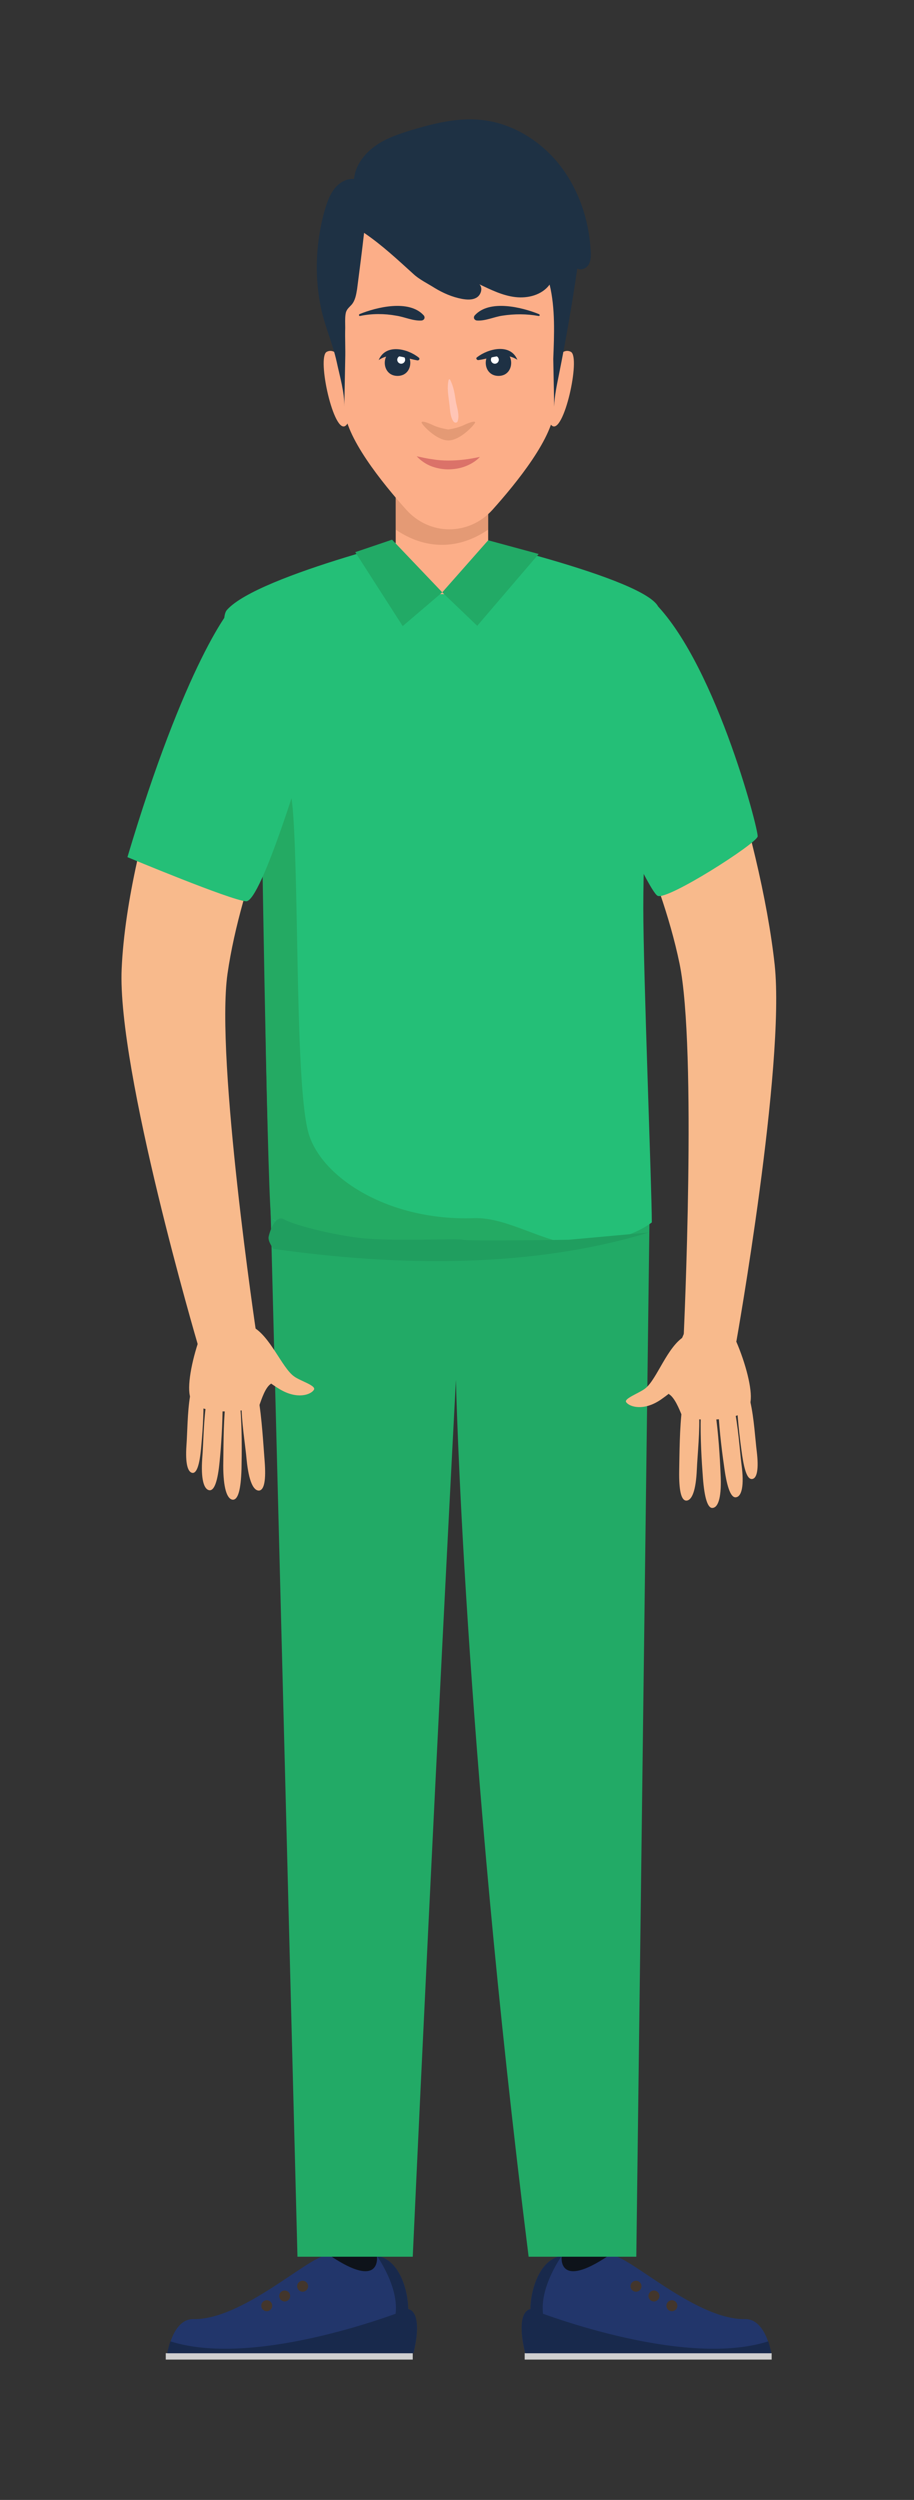 <?xml version="1.0" encoding="utf-8"?>
<!-- Generator: Adobe Illustrator 22.1.0, SVG Export Plug-In . SVG Version: 6.00 Build 0)  -->
<svg version="1.1" id="Layer_1" xmlns="http://www.w3.org/2000/svg" xmlns:xlink="http://www.w3.org/1999/xlink" x="0px" y="0px"
	 viewBox="0 0 300.5 821.3" style="enable-background:new 0 0 300.5 821.3;" xml:space="preserve">
<rect x="0" y="0" width="300.5" height="821.3" fill="#333333" stroke="none"/>
<style type="text/css">
	.st0{fill:#0E131A;}
	.st1{fill:#22366B;}
	.st2{fill:#18294C;}
	.st3{fill:#CFCFCF;}
	.st4{fill:#43362C;}
	.st5{fill:#22AA66;}
	.st6{fill:#24BF77;}
	.st7{fill:#FCAE88;}
	.st8{opacity:0.32;fill:#B06D4D;enable-background:new    ;}
	.st9{fill:#F8BA8C;}
	.st10{fill:#1E3144;}
	.st11{fill:#FFFFFF;}
	.st12{fill:#DB7269;}
	.st13{fill:#FFC5B6;}
	.st14{fill:#24AA63;}
	.st15{fill:#209E5F;}
</style>
<g id="BACKGROUND">
</g>
<g id="OBJECT">
	<g>
		<g>
			<g id="doctor_13_">
				<g>
					<g>
						<polygon class="st0" points="201.4,756.9 202.7,723.7 184.9,723.7 183.5,756.9 						"/>
						<g>
							<path class="st1" d="M253.6,773.1h-80.9c0,0-1.9-6.8-0.9-11.1c0.4-1.7,1.1-3,2.6-3.4c0-5.3,2.5-16.1,10.3-17.5l0,0
								c-0.1,0.4-1.4,11.2,15.3,0c4.2-2.8,27.7,21.1,45,20.8c4-0.1,6.4,4,7.5,7.3C253.3,771.4,253.6,773.1,253.6,773.1z"/>
							<path class="st2" d="M184.7,741.1c-0.2,0.3-9.2,12.9-5.3,22.4c-2.6,0-5.1-0.6-7.6-1.5c0.4-1.7,1.1-3,2.6-3.4
								C174.4,753.3,176.9,742.4,184.7,741.1C184.7,741,184.7,741,184.7,741.1z"/>
							<rect x="172.5" y="773.1" class="st3" width="81.2" height="2.1"/>
							<path class="st2" d="M253.6,773.1h-80.9c0,0-3.6-13.1,1.7-14.5c0,0,49.4,19.8,78.2,10.6C253.3,771.4,253.6,773.1,253.6,773.1
								z"/>
							<g>
								<path class="st4" d="M210.9,751.1c0,1-0.8,1.8-1.8,1.8s-1.8-0.8-1.8-1.8s0.8-1.8,1.8-1.8
									C210.1,749.3,210.9,750.1,210.9,751.1z"/>
								<path class="st4" d="M216.8,754.3c0,1-0.8,1.8-1.8,1.8s-1.8-0.8-1.8-1.8s0.8-1.8,1.8-1.8S216.8,753.3,216.8,754.3z"/>
								<path class="st4" d="M222.7,757.5c0,1-0.8,1.8-1.8,1.8s-1.8-0.8-1.8-1.8s0.8-1.8,1.8-1.8S222.7,756.5,222.7,757.5z"/>
							</g>
						</g>
					</g>
					<g>
						<polygon class="st0" points="107.3,756.9 105.9,723.7 123.8,723.7 125.1,756.9 						"/>
						<g>
							<path class="st1" d="M55,773.1h80.9c0,0,1.9-6.8,0.9-11.1c-0.4-1.7-1.1-3-2.6-3.4c0-5.3-2.5-16.1-10.3-17.5l0,0
								c0.1,0.4,1.4,11.2-15.3,0c-4.2-2.8-27.7,21.1-45,20.8c-4.1-0.1-6.4,4-7.5,7.3C55.3,771.4,55,773.1,55,773.1z"/>
							<path class="st2" d="M123.9,741.1c0.2,0.3,9.2,12.9,5.3,22.4c2.6,0,5.1-0.6,7.6-1.5c-0.4-1.7-1.1-3-2.6-3.4
								C134.2,753.3,131.7,742.4,123.9,741.1C123.9,741,123.9,741,123.9,741.1z"/>
							<rect x="54.5" y="773.1" class="st3" width="81.2" height="2.1"/>
							<path class="st2" d="M55,773.1h80.9c0,0,3.6-13.1-1.7-14.5c0,0-49.4,19.8-78.2,10.6C55.3,771.4,55,773.1,55,773.1z"/>
							<g>
								<path class="st4" d="M97.7,751.1c0,1,0.8,1.8,1.8,1.8s1.8-0.8,1.8-1.8s-0.8-1.8-1.8-1.8S97.7,750.1,97.7,751.1z"/>
								<path class="st4" d="M91.8,754.3c0,1,0.8,1.8,1.8,1.8s1.8-0.8,1.8-1.8s-0.8-1.8-1.8-1.8C92.6,752.5,91.8,753.3,91.8,754.3z"
									/>
								<path class="st4" d="M85.9,757.5c0,1,0.8,1.8,1.8,1.8s1.8-0.8,1.8-1.8s-0.8-1.8-1.8-1.8C86.7,755.7,85.9,756.5,85.9,757.5z"
									/>
							</g>
						</g>
					</g>
					<g>
						<path class="st5" d="M88.9,395.2l8.9,346.2h37.9c6.7-146.1,14.2-288.1,14.2-288.1s2.5,117.2,23.9,288.1h35.4l4.4-346.2H88.9z"
							/>
					</g>
				</g>
			</g>
			<path class="st6" d="M214.3,401.6C194,417.1,112,414.7,89.8,400.7c-2.9-17.6-3.2-140.8-3.2-140.8s-17.1-53.8-12-59.5
				c10.3-11.7,70.2-25.8,70.2-25.8s64.2,14.2,71.3,24.2c3.4,4.9-4.6,50.6-4.6,99.5C211.5,319.6,214.3,390.6,214.3,401.6z"/>
			<g>
				<rect x="130.1" y="158.5" class="st7" width="30.4" height="36.7"/>
				<path class="st8" d="M130.1,158.5V174c4.7,3.2,9.8,5,15.2,5s10.5-1.8,15.2-5v-15.5H130.1z"/>
			</g>
			<g>
				<path class="st9" d="M246.6,461.2c2-7.1-8-33.1-14-32.9c-5,0.1-13.1,20.2-12.7,29.7c1.9,1.1,3.4,4.9,4.2,6.8
					C224.8,466.7,244.6,468.3,246.6,461.2z"/>
				<path class="st9" d="M231.1,485.5c-0.4-5.2-0.9-13.3-0.7-20.4c1.7-0.1,3.3-0.4,4.8-1c1,6.6,1.5,15,1.7,20
					c0.4,7.3-0.6,11.1-2.6,11.3C232.7,495.6,231.6,492.2,231.1,485.5z"/>
				<path class="st9" d="M238.2,482.7c-0.7-4.8-1.7-12.4-2-19.1c1.6-0.1,3.6-0.8,5.1-1.4c1.4,6.1,1.9,14.3,2.5,19
					c0.9,6.8,0.1,10.4-1.8,10.7C240.4,492.2,239.1,489,238.2,482.7z"/>
				<path class="st9" d="M244,478.1c-0.6-4.1-1.4-10.6-1.7-16.3c1.4-0.1,3.1-0.7,4.4-1.2c1.2,5.2,1.6,12.2,2.1,16.2
					c0.7,5.8,0.1,8.9-1.5,9.1C245.8,486.1,244.8,483.4,244,478.1z"/>
				<path class="st9" d="M223.3,483.2c0.1-4.9,0.1-14.3,1-20.9c1.6,0.1,4,1.6,5.5,1.3c0.4,6.3-0.5,14.4-0.7,19.2
					c-0.3,6.9-1.6,10.2-3.5,10.2C223.9,492.9,223.2,489.5,223.3,483.2z"/>
				<path class="st9" d="M212.2,456.1c3.8-3,7.2-13.8,12.9-17.1c0.9,1.4,5.3,8.1,6.5,9.1c-4.8,4.1-10.4,9-14.3,11.7
					c-5.7,3.9-10.3,2.4-11.4,0.9C204.9,459.5,210.2,457.7,212.2,456.1z"/>
			</g>
			<path class="st9" d="M242.1,440.7l-17.3-2.2c0,0,4.4-94.1-1.4-122c-6.4-30.9-23.3-62.2-23.3-62.2s1.6-66.8,15.2-55.7
				c12.9,10.6,34.7,75.3,39.4,118.4C258.2,350.2,242.1,440.7,242.1,440.7z"/>
			<g>
				<g>
					<path class="st9" d="M62.6,459.2c-2.4-7,6.2-33.4,12.2-33.6c5-0.1,14.1,19.5,14.3,29c-1.9,1.2-3.1,5.1-3.8,7
						C84.6,463.4,65,466.2,62.6,459.2z"/>
					<path class="st9" d="M79.4,482.6c0.1-5.2,0.2-13.3-0.4-20.4c-1.7,0-3.3-0.3-4.9-0.8c-0.7,6.6-0.6,15.1-0.7,20.1
						c0,7.3,1.2,11,3.1,11.2C78.3,492.8,79.2,489.3,79.4,482.6z"/>
					<path class="st9" d="M72.2,480.2c0.5-4.9,1-12.5,1-19.2c-1.6,0-3.7-0.6-5.2-1.1c-1.1,6.2-1.1,14.4-1.5,19.1
						c-0.5,6.9,0.5,10.4,2.4,10.6C70.5,489.7,71.6,486.5,72.2,480.2z"/>
					<path class="st9" d="M66.1,475.9c0.4-4.2,0.9-10.7,0.8-16.4c-1.4,0-3.1-0.5-4.4-0.9c-0.9,5.3-0.9,12.3-1.2,16.3
						c-0.4,5.9,0.4,8.8,2,9C64.7,484,65.6,481.2,66.1,475.9z"/>
					<path class="st9" d="M87,479.9c-0.4-4.9-0.9-14.3-2.1-20.9c-1.6,0.2-3.9,1.8-5.5,1.6c-0.1,6.3,1.3,14.4,1.7,19.1
						c0.7,6.9,2.2,10.1,4.1,10C86.9,489.5,87.5,486.2,87,479.9z"/>
					<path class="st9" d="M96.7,452.2c-4-2.8-7.9-13.4-13.8-16.4c-0.8,1.4-4.8,8.4-6,9.5c5,3.9,10.8,8.5,14.9,11
						c5.9,3.6,10.4,1.9,11.4,0.3C104.1,455.2,98.7,453.7,96.7,452.2z"/>
				</g>
				<path class="st9" d="M65,441.6l19.3-3.3c0,0-13.5-90.3-9.5-118.4c4.5-31.2,20.2-65,20.2-65s-4-67.6-16.8-55.8
					c-12.1,11.1-36.3,76-38.2,119.2C38.5,351.6,65,441.6,65,441.6z"/>
			</g>
			<g>
				<g>
					<polygon class="st5" points="145.4,194.6 132.4,205.7 116.8,181.4 128.9,177.3 					"/>
				</g>
				<g>
					<polygon class="st5" points="145.4,194.6 156.9,205.6 177.1,182 160.5,177.5 					"/>
				</g>
			</g>
		</g>
		<g>
			<g>
				<path class="st7" d="M181.6,120.1c0,0,2.8-6.3,6.1-4.5s-2.4,27.6-6.3,24.2C177.5,136.3,181.6,120.1,181.6,120.1z"/>
				<path class="st7" d="M113.5,120.1c0,0-2.8-6.3-6.1-4.5c-3.3,1.8,2.4,27.6,6.3,24.2C117.6,136.3,113.5,120.1,113.5,120.1z"/>
				<path class="st7" d="M147.7,173.9L147.7,173.9c-5.3,0-10.4-2.3-14.1-6.4c-7.8-8.7-20.4-24.2-20.4-33.8L111,96.4
					C111,76,128.6,63,147.7,63l0,0c11.8,0,23.1,4.9,29.9,13.5c4.2,5.3,6.8,11.9,6.8,19.7l-2.1,37.5c0,9.7-12.6,25.1-20.4,33.8
					C158.2,171.6,153.1,173.9,147.7,173.9z"/>
				<path class="st10" d="M188.7,61.6c-1.3-2.6-2.9-5.1-4.7-7.4c-6.3-8-15.7-13.8-25.8-14.8c-7.7-0.8-15.4,1.1-22.8,3.3
					c-4.2,1.3-8.5,2.7-12.1,5.3s-6.5,6.4-6.9,10.8c-2.4-0.2-4.7,1.1-6.3,3c-1.5,1.9-2.4,4.2-3.1,6.5c-1.1,3.5-1.8,7.2-2.3,10.9
					c-0.9,7.1-0.7,14.3,0.7,21.3c1.2,6.3,3.9,12,5.3,18.4c1,4.7,2.6,10,2.5,14.8l0.3-15.7c0.1-3.4-0.1-6.8,0-10.3
					c0-1.4-0.1-3,0.1-4.4c0.2-1.6,1-2.1,2-3.2c1.2-1.4,1.5-3.3,1.8-5.1c0.8-6.2,1.6-12.3,2.3-18.5c5.9,4,11,8.8,16.2,13.5
					c1.9,1.8,4.8,3.2,7,4.6c2.8,1.7,5.8,3,9,3.6c1.7,0.3,3.5,0.4,4.9-0.5s2-3.2,0.8-4.3c3.8,1.8,7.6,3.7,11.8,4.2s8.8-0.7,11.3-4.1
					c1.9,7.8,1.5,16.5,1.2,24.4l0.3,15.7c0.1-3.6,0.9-7.2,1.6-10.7c2.3-11.5,4.3-23,6-34.7c1.3,0.8,3.1-0.1,3.8-1.4s0.7-2.9,0.6-4.5
					C193.8,75.2,192,68,188.7,61.6z"/>
			</g>
			<g>
				<path class="st8" d="M152.4,139.7c-2.1,1-5,1.4-5,1.4s-2.9-0.4-5-1.4s-3.8-1.5-3.8-0.9s4.8,5.9,8.8,5.9s8.7-5.3,8.8-5.9
					C156.3,138.2,154.5,138.7,152.4,139.7z"/>
				<g>
					<g>
						<path class="st10" d="M130.7,123.5c5.6,0,5.6-8.6,0-8.6C125.1,114.9,125.1,123.5,130.7,123.5L130.7,123.5z"/>
					</g>
					<path class="st11" d="M133.2,118.2c0,0.7-0.6,1.3-1.3,1.3s-1.3-0.6-1.3-1.3c0-0.7,0.6-1.3,1.3-1.3
						C132.6,116.8,133.2,117.4,133.2,118.2z"/>
					<g>
						<path class="st10" d="M124.5,118.3c4.1-2.8,8.4-0.7,12.7,0.1c0.5,0.1,1-0.5,0.5-0.9C134,114.5,126.8,112.8,124.5,118.3
							C124.4,118.3,124.5,118.4,124.5,118.3L124.5,118.3z"/>
					</g>
				</g>
				<g>
					<g>
						<path class="st10" d="M163.9,123.5c-5.6,0-5.6-8.6,0-8.6C169.4,114.9,169.5,123.5,163.9,123.5L163.9,123.5z"/>
					</g>
					<path class="st11" d="M161.4,118.2c0,0.7,0.6,1.3,1.3,1.3s1.3-0.6,1.3-1.3c0-0.7-0.6-1.3-1.3-1.3
						C162,116.8,161.4,117.4,161.4,118.2z"/>
					<g>
						<path class="st10" d="M170.1,118.2c-2.3-5.5-9.6-3.7-13.3-0.8c-0.5,0.4,0.1,1,0.5,0.9C161.7,117.7,165.9,115.5,170.1,118.2
							C170.1,118.4,170.2,118.3,170.1,118.2L170.1,118.2z"/>
					</g>
				</g>
				<g>
					<path class="st10" d="M118.4,103.8c3.8-0.8,8-0.8,11.8-0.1c2.8,0.4,5.6,1.8,8.4,1.6c0.9-0.1,1.3-1,0.7-1.7
						c-4.8-5.3-15.5-2.7-21.1-0.4C117.9,103.4,118,103.9,118.4,103.8L118.4,103.8z"/>
				</g>
				<g>
					<path class="st10" d="M177.2,103.2c-5.7-2.3-16.3-4.9-21.1,0.4c-0.6,0.7-0.2,1.6,0.7,1.7c2.8,0.2,5.6-1.2,8.4-1.6
						c3.9-0.6,8-0.6,11.8,0.1C177.5,103.9,177.6,103.4,177.2,103.2L177.2,103.2z"/>
				</g>
				<g>
					<path class="st12" d="M137,149.9c1.9,0.4,3.6,0.8,5.3,1c1.7,0.3,3.4,0.4,5.1,0.4c1.7,0,3.4-0.1,5.1-0.3
						c1.7-0.2,3.5-0.5,5.3-0.9c-1.3,1.4-3,2.4-4.8,3.1c-1.8,0.7-3.8,1-5.7,1s-3.9-0.4-5.7-1.1C139.9,152.4,138.3,151.3,137,149.9z"
						/>
				</g>
				<g>
					<path class="st13" d="M147.5,124.8c-0.6,2.6-0.1,5,0.2,7.6c0.3,2,0.2,4.4,1.4,6.1c0.4,0.5,1.2,0.5,1.4-0.2
						c0.6-2-0.2-4.2-0.6-6.2c-0.4-2.6-0.7-5-1.9-7.3C148,124.5,147.6,124.6,147.5,124.8L147.5,124.8z"/>
				</g>
			</g>
		</g>
	</g>
	<path class="st14" d="M155.8,400.2c-27.8,1-49.9-13.1-54.3-27.7s-3.2-77.3-5.1-104.8c-1.3-18.9-8.4-34-20.8-45.9
		c3.9,17.3,10.3,37.5,10.3,37.5s1.8,124.8,3.2,140.8c15.5,11.3,67.5,14.2,101.6,8.9C179.1,408.6,167,399.8,155.8,400.2z"/>
	<path class="st6" d="M213.6,196.5c0,0-30.8,7.8-19.4,53.5c0,0,18.8,42.7,22,44.3c3.2,1.6,32.6-17.2,32.9-19.5
		S234.5,215.3,213.6,196.5z"/>
	<path class="st6" d="M78.4,197.7c-2.5,0.4-18,21.8-36.5,83.9c0,0,34,14.2,39,14.5s19.3-47.7,19.3-47.7S103.7,189.8,78.4,197.7z"/>
	<path class="st15" d="M213.4,404.9c-38.8,11.8-82.4,11.2-123.5,5.4c0,0-1.8-2.3-1.6-3.9c0.3-1.6,2.2-7.5,5.1-5.8s14.8,4.9,24.9,6.1
		s32,0.1,33.8,0.6s34.9,0,34.9,0L213.4,404.9z"/>
</g>
</svg>
